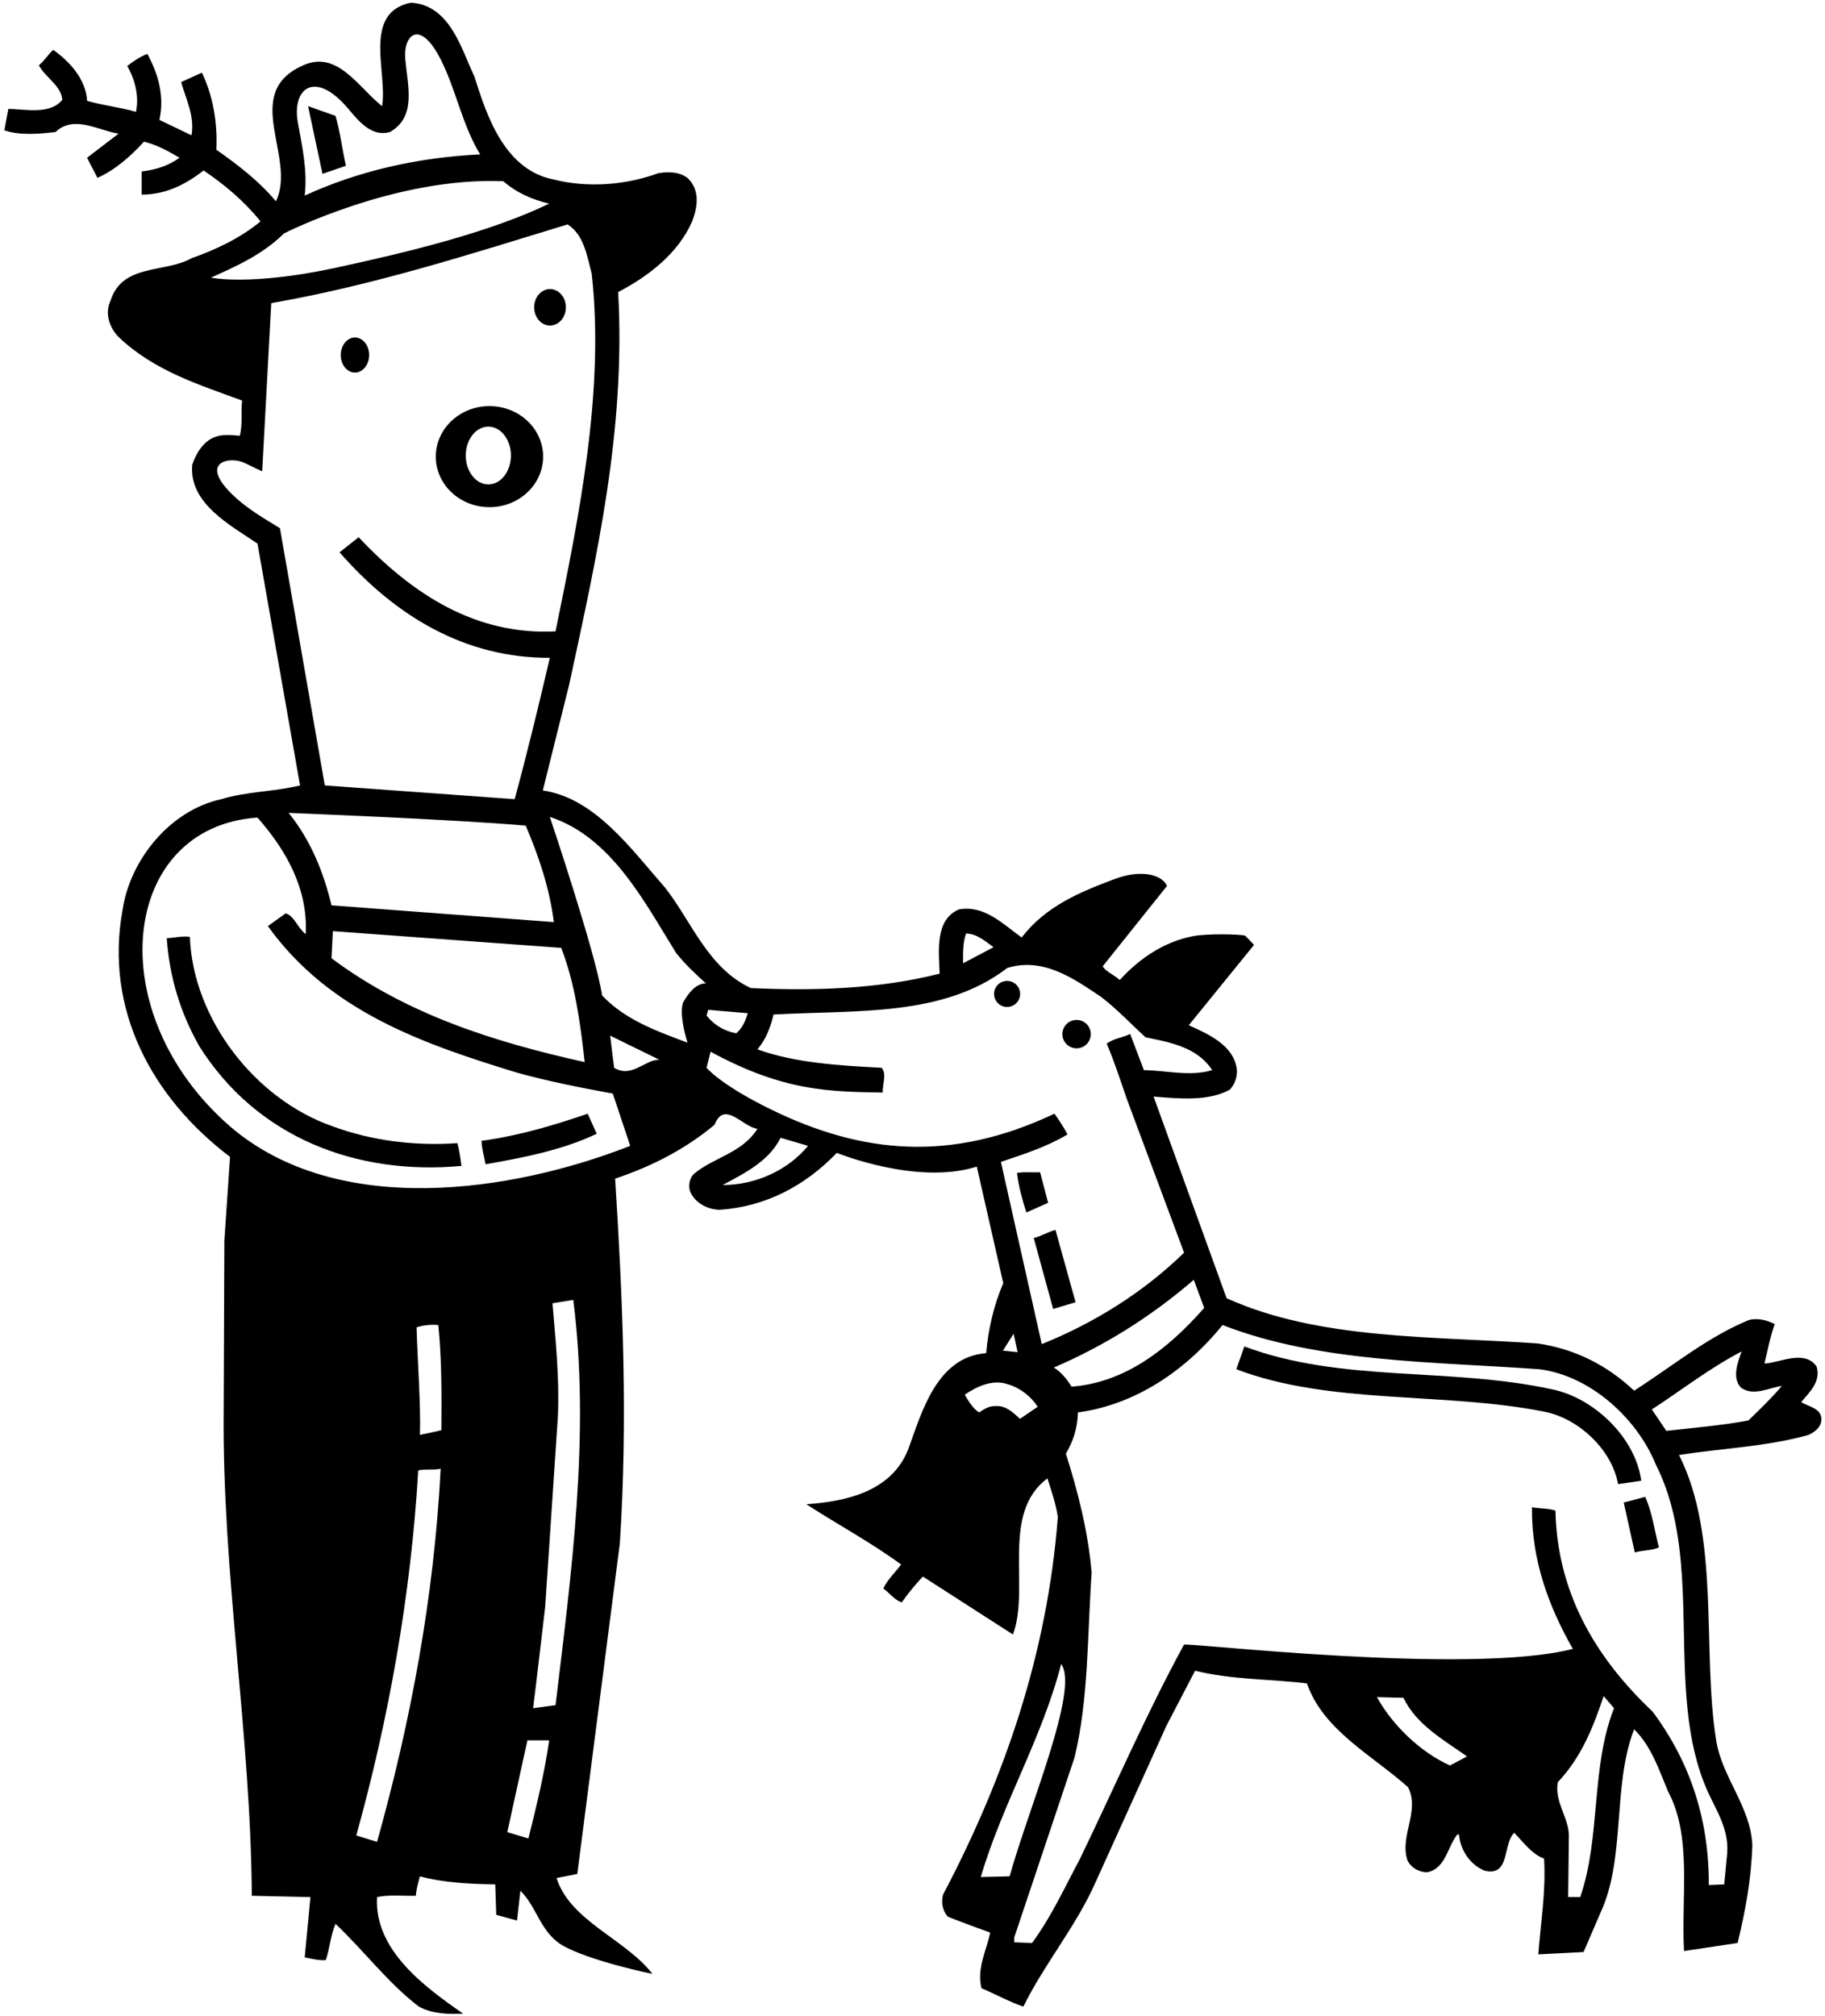 <?xml version="1.0" encoding="UTF-8"?>
<svg xmlns="http://www.w3.org/2000/svg" xmlns:xlink="http://www.w3.org/1999/xlink" width="545pt" height="602pt" viewBox="0 0 545 602" version="1.1">
<g id="surface1">
<path style=" stroke:none;fill-rule:nonzero;fill:rgb(0%,0%,0%);fill-opacity:1;" d="M 143.801 340.602 C 143.898 343.102 144.602 345.301 145 347.602 C 156.5 345.602 168.102 343.301 178.199 338.5 L 175.5 332.5 C 165.301 336 154.898 339.102 143.801 340.602 "/>
<path style=" stroke:none;fill-rule:nonzero;fill:rgb(0%,0%,0%);fill-opacity:1;" d="M 99.398 336.301 C 76.301 328.301 57.602 304.301 56.699 279.699 C 54.301 279.398 52.102 280 49.801 280.102 C 50.602 291.898 54 302.699 59.602 312.5 C 76.699 339.5 106.199 351 137.801 348.102 C 137.5 345.801 137.199 343.5 136.602 341.301 C 123.5 342.199 110.801 340.5 99.398 336.301 "/>
<path style=" stroke:none;fill-rule:nonzero;fill:rgb(0%,0%,0%);fill-opacity:1;" d="M 103.301 49.5 C 102.199 44.602 101.602 39.398 100.199 34.602 L 92 31.699 L 96.301 51.898 L 103.301 49.5 "/>
<path style=" stroke:none;fill-rule:nonzero;fill:rgb(0%,0%,0%);fill-opacity:1;" d="M 106 111.234 C 108.344 111.234 110.242 108.891 110.242 106 C 110.242 103.109 108.344 100.766 106 100.766 C 103.656 100.766 101.758 103.109 101.758 106 C 101.758 108.891 103.656 111.234 106 111.234 "/>
<path style=" stroke:none;fill-rule:nonzero;fill:rgb(0%,0%,0%);fill-opacity:1;" d="M 146.164 151.418 C 155.02 151.418 162.195 144.664 162.195 136.336 C 162.195 128.004 155.02 121.246 146.164 121.246 C 137.316 121.246 130.141 128.004 130.141 136.336 C 130.141 144.664 137.316 151.418 146.164 151.418 Z M 145.836 127.371 C 149.555 127.371 152.574 131.234 152.574 136 C 152.574 140.766 149.555 144.629 145.836 144.629 C 142.109 144.629 139.094 140.766 139.094 136 C 139.094 131.234 142.109 127.371 145.836 127.371 "/>
<path style=" stroke:none;fill-rule:nonzero;fill:rgb(0%,0%,0%);fill-opacity:1;" d="M 164.25 97.195 C 166.867 97.195 168.988 94.758 168.988 91.75 C 168.988 88.742 166.867 86.305 164.25 86.305 C 161.633 86.305 159.512 88.742 159.512 91.75 C 159.512 94.758 161.633 97.195 164.25 97.195 "/>
<path style=" stroke:none;fill-rule:nonzero;fill:rgb(0%,0%,0%);fill-opacity:1;" d="M 490.102 441.898 C 488.301 429.102 475.898 417.301 463.5 414.801 C 432.699 408.102 400.699 412.898 371.602 402 L 369.199 408.801 C 397.199 419.5 431.398 415.5 461.301 421.5 C 471.398 423.5 481.398 432.801 483.199 443.102 L 490.102 442.102 L 490.102 441.898 "/>
<path style=" stroke:none;fill-rule:nonzero;fill:rgb(0%,0%,0%);fill-opacity:1;" d="M 484.898 448.602 L 488.199 463.5 C 490.5 462.801 493.199 463 495.398 462 C 494.102 457 493.398 451.5 491.301 446.898 L 484.898 448.602 "/>
<path style=" stroke:none;fill-rule:nonzero;fill:rgb(0%,0%,0%);fill-opacity:1;" d="M 537.898 418.602 C 540.5 415.5 543.801 412.5 542.5 408 C 538.898 402.801 531.5 406.898 526.898 407.102 C 527.898 403.199 528.602 399.102 530 395.301 C 527.699 394.199 525 393.398 522.301 394.102 C 510 399.102 499.301 408 488 415.199 C 479.699 407.398 470.102 402.699 459.199 401.102 C 427.898 398.898 394 400.102 366.301 387.602 L 344.5 327.398 C 352 328 360.898 328.898 367.301 325.301 C 368.699 323.699 369.398 321.898 369.398 319.699 C 368.801 312.199 360.801 308.699 355 306.102 L 374.5 282.102 L 371.836 279.336 C 370.336 278.934 360.688 278.66 356.281 279.504 C 347.938 281.094 340.422 285.926 334.398 292.602 C 332.801 291.102 330.199 290.102 329.301 288.5 L 348.5 264.5 C 347.164 261.336 341.164 259.336 332.859 262.449 C 322.547 266.316 312.301 270.523 305.102 279.898 C 299.398 275.801 294 270.199 286.398 271.5 C 279.102 274.602 280.398 284 280.602 290.699 C 262.801 295.199 244 295.898 224.199 295 C 211.301 288.898 206.602 275.199 198.602 265 C 188.398 253.398 177.699 238.301 162.102 236 C 164.699 225.398 167.398 214.898 170 204.301 C 178.102 166.602 186.898 128.602 184.602 87.199 C 193.602 82.5 202.5 75.699 206.699 66.102 C 208.301 61.898 209.102 56.898 205.5 53.301 C 203.102 51.301 199.801 51.199 196.602 51.699 C 187.102 55.199 175.699 56.199 165.398 53.602 C 150.801 50.801 145.398 34.801 141.699 22.898 C 137.699 14.5 134.398 1.5 122.699 0.801 C 108.102 3.801 115.801 21.801 114.102 31.699 C 106.801 25.898 100.602 14.602 90.102 19.699 C 72 28.102 88.699 47.102 82.398 60.102 C 77.301 54 71 49.199 64.602 44.699 C 65 36.602 63.602 28.602 60.301 21.699 L 54.102 24.5 C 55.5 29.602 58.199 34.602 57.199 40.398 L 47.602 35.801 C 49.199 28.699 47.199 21.898 44 16.102 C 41.801 16.898 39.699 18.398 38 19.699 C 40.301 23.699 41.602 28.699 40.602 33.398 C 35.898 32 30.699 31.5 26 30.102 C 25.699 23.801 20.898 18.398 15.898 14.898 C 14.398 16.199 13.301 18.102 11.602 19.5 C 13.699 23.301 18.301 25.602 18.602 29.801 C 15 34.301 7.602 32.602 2.5 32.5 L 1.301 38.898 C 5.801 40.5 11.801 40 16.602 39.398 C 22.102 34.199 29.398 39 35.398 39.898 L 26 47.102 L 29.102 53.102 C 34.301 50.801 39.102 46.602 43 42.301 C 46.801 43.199 50.398 45.199 53.602 47.102 C 50.301 49.5 46.5 50.699 42.301 51.199 L 42.301 58.102 C 49.5 58.102 55.398 55.102 60.801 50.898 C 67 55.102 72.801 59.898 77.801 66.102 C 71.602 71.199 64.5 74.5 57.199 77.102 C 49.199 81.602 36.5 78.602 33 89.801 C 31.199 93.602 32.699 97.801 35.398 100.602 C 46.102 110.801 59.398 114.801 72.301 119.602 C 71.898 123 72.5 126.898 71.602 130.102 C 69.301 129.898 66.5 129.602 64.398 130.398 C 60.801 131.602 58.5 135.398 57.398 138.801 C 56.398 150.301 68.801 156.801 76.898 162.301 L 89.602 234.5 C 81.898 236.398 73.5 236.301 66.102 238.602 C 50.801 241.898 38.801 256.699 36.602 271.699 C 31.199 301.199 45.199 327.602 68.699 345.398 L 67 370.398 L 66.801 420.801 C 66.301 469.898 74.898 517.699 75.199 566 L 92.699 566.398 L 91 584.398 C 93.102 584.801 95.301 585.398 97.301 585.199 C 98.5 581.699 98.699 577.801 100.199 574.398 C 108.602 582.301 115.898 592.102 125.102 599.102 C 129.199 601.301 133.801 601.398 138.301 601.199 C 126.801 593.199 111.699 582.199 112.602 566.398 C 116.199 565.602 120.301 566.102 124.199 566 C 124.301 564 124.898 562.102 125.398 560.199 C 132.398 562.102 140.398 562.5 147.898 562.602 L 148.199 571.699 L 154.398 573.398 L 155.398 564.5 C 160.301 569.301 161.301 576.602 167.602 580.602 C 175.602 585.398 194.836 589.332 194.836 589.332 C 186.836 578.934 170.301 573.602 166.199 560.699 L 172.398 559.5 L 185.102 460.801 C 187.5 423.898 186 388.398 183.699 351.898 C 194.398 348.301 204.398 343.301 213.398 335.801 C 216.301 328.301 221.898 336.602 226.199 337 C 221.5 344.398 213.301 345.398 207.199 350.5 C 205.898 351.801 205.602 353.801 206 355.5 C 207.398 359.102 211.199 361.102 214.898 361.199 C 228.5 360.301 240.398 354.102 249.898 344.199 C 249.898 344.199 273.836 354 291.699 348.301 L 299.602 383.102 C 296.801 389.602 295.102 396.898 294.5 404 C 279.801 405.102 275.301 421.5 271.301 432.5 C 266.398 445.301 252.699 448.301 240.801 449.102 C 250.199 455.199 260.102 460.5 269.102 467.102 C 267.301 469.5 264.699 472 263.801 474.301 C 265.699 475.602 267.199 477.801 269.301 478.398 C 271.199 475.699 273.398 473 275.602 470.699 L 302.5 488 C 307.699 474 298.699 451.801 312.801 441.398 C 314 445.199 315.301 448.898 315.898 452.898 C 312.801 493.699 299.898 531 281.602 565.699 C 281 568 281.5 570.5 283 572.199 C 283.898 572.699 295.699 577 295.699 577 C 294.602 582.398 291.602 587.699 293.102 593.602 C 297.301 595.398 301.301 597.602 305.602 599.102 C 311.898 586.301 321.5 574.898 327.199 561.898 L 348.301 515.301 L 356.898 498.801 C 367.5 501.5 379.5 501.301 390.301 502.598 C 395.102 516.598 409.898 524.098 420.5 533.598 C 424.102 540.902 417.898 548 420.301 555.398 C 421.398 557.699 423.699 558.898 426.102 559 C 431.699 558 432.199 551.5 435.199 547.699 L 435.699 547.699 C 436.102 552.398 439 556.699 443.301 558.5 C 451.102 560.398 448.699 550.5 452.199 547.199 C 454.898 550 457.602 553.699 461.102 554.898 C 461.699 564.898 460.102 573.699 459.398 583.5 L 472.898 582.801 L 477.898 571.199 C 485.602 554.699 481.398 533.301 488 516.301 C 493.102 521.301 495.398 528.301 498.102 534.801 C 505.398 548.301 502 566.301 502.898 582.5 L 518.898 580.102 C 521.199 570.699 523 561.102 523.301 550.801 C 522.699 539.199 514.301 530.801 512.5 519.598 C 508.199 492.699 513.801 458.898 501.398 434.398 C 514.301 432.398 527.801 431.898 540.102 428.398 C 541.801 427.602 543.699 426.301 543.898 424.102 C 544.199 420.398 540 420 537.898 418.602 Z M 288.5 278.699 C 291.801 278.801 294.199 281 296.699 282.801 L 287.602 287.602 C 287.602 284.5 287.5 281.398 288.5 278.699 Z M 211.5 301.5 L 223.301 302.5 C 222.699 304.699 221.699 306.898 219.898 308.5 C 216.398 307.898 213.301 306.102 211 303.199 Z M 104.199 32.699 C 107.242 36.34 111.102 41 116.5 39.398 C 124.41 34.797 121.766 25.828 121.031 17.703 C 120.371 10.398 125.422 5.43 131.688 17.906 C 136.277 27.039 138 37.285 143.398 46.102 C 124.801 47 107.102 51 91 58.398 C 91.867 50.684 90.18 43.566 88.93 36.469 C 87.176 26.477 94 20.5 104.199 32.699 Z M 63 82.898 C 70.5 79.5 78.301 76.102 84.801 69.699 C 84.801 69.699 118 52.75 150.301 54.102 C 154.301 57.602 159 59.602 164 60.801 C 146.5 69.25 122.336 75.195 100 80 C 74.812 85.418 63 82.898 63 82.898 Z M 83.602 157.699 C 78.863 154.801 73.68 151.805 69.492 147.754 C 59.52 138.102 68.121 136.43 72.164 137.887 C 74.273 138.648 76.348 139.949 78.301 140.699 L 81 90.5 C 111.5 85.199 140.398 75.898 169.5 67 C 174.398 70.102 175.301 76.398 176.699 81.699 C 180.602 116.801 172.898 154.301 165.898 188.5 C 142.199 189.699 123.301 177.602 107.102 160.398 L 101.398 164.898 C 118.102 184 138.898 196.5 164.199 196.398 C 160.898 210.5 157.5 224.602 153.699 238.602 L 97 234.5 Z M 157 246.5 C 160.898 255.699 164.102 265.102 165.398 275.301 L 99 270.301 C 96.602 260.301 92.801 250.898 86.199 242.699 C 86.199 242.699 135.199 244.602 157 246.5 Z M 167.602 283 C 171.699 293.602 173.301 305.301 174.602 317.102 C 147.602 311.102 121.5 302.898 99 286.102 L 99.398 278 Z M 112.602 549.898 L 106.398 548 C 116.102 513.098 122.699 476.398 124.898 439 C 127 438.5 129.5 439 131.602 438.5 C 129.602 477.102 122.602 514.199 112.602 549.898 Z M 131.801 427 C 129.699 427.5 127.5 428 125.398 428.398 C 125.699 419.801 124.699 406.699 124.398 396.301 C 126.199 395.699 128.602 395.398 130.898 395.602 C 131.898 405.398 131.898 416.102 131.801 427 Z M 157.801 548.898 L 151.5 547 L 157.5 519.598 L 164 519.598 C 162.602 529.402 160.199 539.301 157.801 548.898 Z M 165.898 509.098 L 159.199 510 C 160.398 500.5 161.602 489.898 162.801 479.801 L 166.602 422.898 C 167.102 411.199 165.898 400.199 165 389.102 L 171.199 388.102 C 176.301 428.102 170.602 470 165.898 509.098 Z M 68.699 336.301 C 29.613 302.297 35.988 246.828 76.898 244.102 C 85.699 254.102 92 265.602 91.301 278.898 C 88.801 277 87.898 273.398 85.301 272.699 C 83.5 274 81.801 275.199 80 276.5 C 98.398 302.199 126.898 311.801 154.199 320.199 C 163.5 322.801 173.199 324.699 183 326.5 L 188.199 342.102 C 152.801 356 100.699 363.801 68.699 336.301 Z M 183.398 318.801 L 182.199 309.199 L 196.898 316.398 C 192.602 316.301 188.699 322 183.398 318.801 Z M 204.102 299.102 C 202.5 302.5 205.301 311.301 205.301 311.301 C 196.301 307.898 186.801 304.602 179.801 297.199 C 178 284.898 164.199 243.898 164.199 243.898 C 182.602 249.898 192.5 269.398 201.898 284.5 C 204.398 287.699 207.699 290.801 210.801 293.602 C 207.699 293.602 205.5 296.699 204.102 299.102 Z M 215.801 353.801 C 222.102 350.398 229.602 346.801 233.102 339.699 L 241.301 342.102 C 235.5 349.199 225.898 353.801 215.801 353.801 Z M 302.699 398.199 L 303.898 403.699 L 299.5 403.25 Z M 304.602 423.602 C 302.5 421.699 300.398 419.602 297.398 419.801 C 295.398 419.699 293.898 420.699 292.398 421.699 C 290.602 420.602 289.199 418.301 288.102 416.398 C 291.801 413.898 296.5 411.699 301 413.301 C 304.5 414.301 307.801 416.801 309.898 420 Z M 311.102 401.301 L 298.898 346.898 C 305.699 344.602 312.602 342.398 318.801 338.699 C 317.699 336.602 316.301 334.5 314.898 332.5 C 283.953 347.145 257.355 344.535 230.055 331.152 C 215.047 323.793 211 318.801 211 318.801 L 212.199 314 C 234.25 326 248.102 325.898 263.602 326.199 C 263.5 323.699 264.898 320.801 263.301 318.801 C 250.5 318.102 237.602 317.398 226.199 313.301 C 228.801 310.199 230.102 306.699 231 302.898 C 255.602 301.5 281.699 303.699 300.801 289 C 311.5 285.699 320.602 292.102 328.898 297.699 C 333.602 301.301 337.699 305.699 342.102 309.699 C 349.398 311.199 357.5 312.602 362 319.5 C 355.398 321.5 348.398 319.602 341.602 319.5 L 337.5 308.699 C 335.301 309.801 332.602 310 330.5 311.602 C 332.801 317 334.602 322.602 336.5 328.102 L 353.602 374 C 341.301 386 326.5 395.102 311.102 401.301 Z M 314.699 408.301 C 329.602 401.898 343.5 393.301 356.5 382.102 L 359.602 390.5 C 348.699 402.898 335.898 412.801 320 414 C 318.699 411.898 316.898 409.602 314.699 408.301 Z M 292.898 560.398 C 299.301 538.598 311.199 519 316.898 496.801 C 322.375 504.375 307.301 539.402 301.5 560.199 Z M 433 527.098 C 424.301 523.199 415.898 515.199 411.199 506.699 L 419.102 506.902 C 423 515 431.199 519.5 438.102 524.402 Z M 471.898 566.398 L 468.301 566.398 L 468.5 548.898 C 468.898 543 464.102 538.301 465.199 532.098 C 472.301 524.598 475.801 515.598 478.898 506.402 L 482 510 C 475 527.699 478.102 548.5 471.898 566.398 Z M 509.801 534.5 C 512.5 540.5 516.301 546 515.801 553.199 L 514.898 562.602 L 510.301 562.801 C 510.398 543.199 504.699 526 493.5 511 C 475.801 494.301 465 474.801 464.5 451 C 462.301 450.301 459.801 450.398 457.5 450 C 457.301 465.602 462.398 479.5 469.699 492.301 C 438.75 500.25 354 490.25 353.566 491.047 C 342.051 512.207 332.781 533.758 322.398 555.199 C 317.898 563.602 314 572.199 308.199 580.102 L 302.898 579.898 L 302.898 578.398 L 320.898 524.699 C 325.102 507.301 324.699 488.301 326 469.5 C 324.898 457 321.898 445.398 318.301 434 C 320.5 430.301 321.801 426.301 321.898 421.699 C 338.898 419.398 353.898 409.398 365.102 395.602 C 393.801 406.801 427.801 406.5 459.699 408.801 C 474.801 410.699 488.801 423.301 494.5 437.301 C 509.301 466.602 496.801 504.801 509.801 534.5 Z M 522.102 424.102 C 514.699 425.5 505.801 426.301 497.602 427.199 L 493.301 420.801 C 502.199 415 510.801 408.301 520.102 403.5 C 519 406.602 517.102 411.301 519.898 414.301 C 523.699 417 528.199 414.301 532.102 413.801 C 528.898 417.699 522.102 424.102 522.102 424.102 "/>
<path style=" stroke:none;fill-rule:nonzero;fill:rgb(0%,0%,0%);fill-opacity:1;" d="M 300.75 292.859 C 298.602 292.859 296.859 294.602 296.859 296.75 C 296.859 298.898 298.602 300.641 300.75 300.641 C 302.898 300.641 304.641 298.898 304.641 296.75 C 304.641 294.602 302.898 292.859 300.75 292.859 "/>
<path style=" stroke:none;fill-rule:nonzero;fill:rgb(0%,0%,0%);fill-opacity:1;" d="M 308.699 369.602 L 314.5 390.801 L 321.199 388.801 L 315.199 367.199 C 312.898 367.801 311 369.102 308.699 369.602 "/>
<path style=" stroke:none;fill-rule:nonzero;fill:rgb(0%,0%,0%);fill-opacity:1;" d="M 310.602 350 C 308.898 350.102 305.801 349.801 303.699 350.199 C 304.199 354.301 305.301 358.199 306.5 362 L 313 359.102 L 310.602 350 "/>
<path style=" stroke:none;fill-rule:nonzero;fill:rgb(0%,0%,0%);fill-opacity:1;" d="M 321.5 304.508 C 319.156 304.508 317.258 306.406 317.258 308.75 C 317.258 311.094 319.156 312.992 321.5 312.992 C 323.844 312.992 325.742 311.094 325.742 308.75 C 325.742 306.406 323.844 304.508 321.5 304.508 "/>
</g>
</svg>
